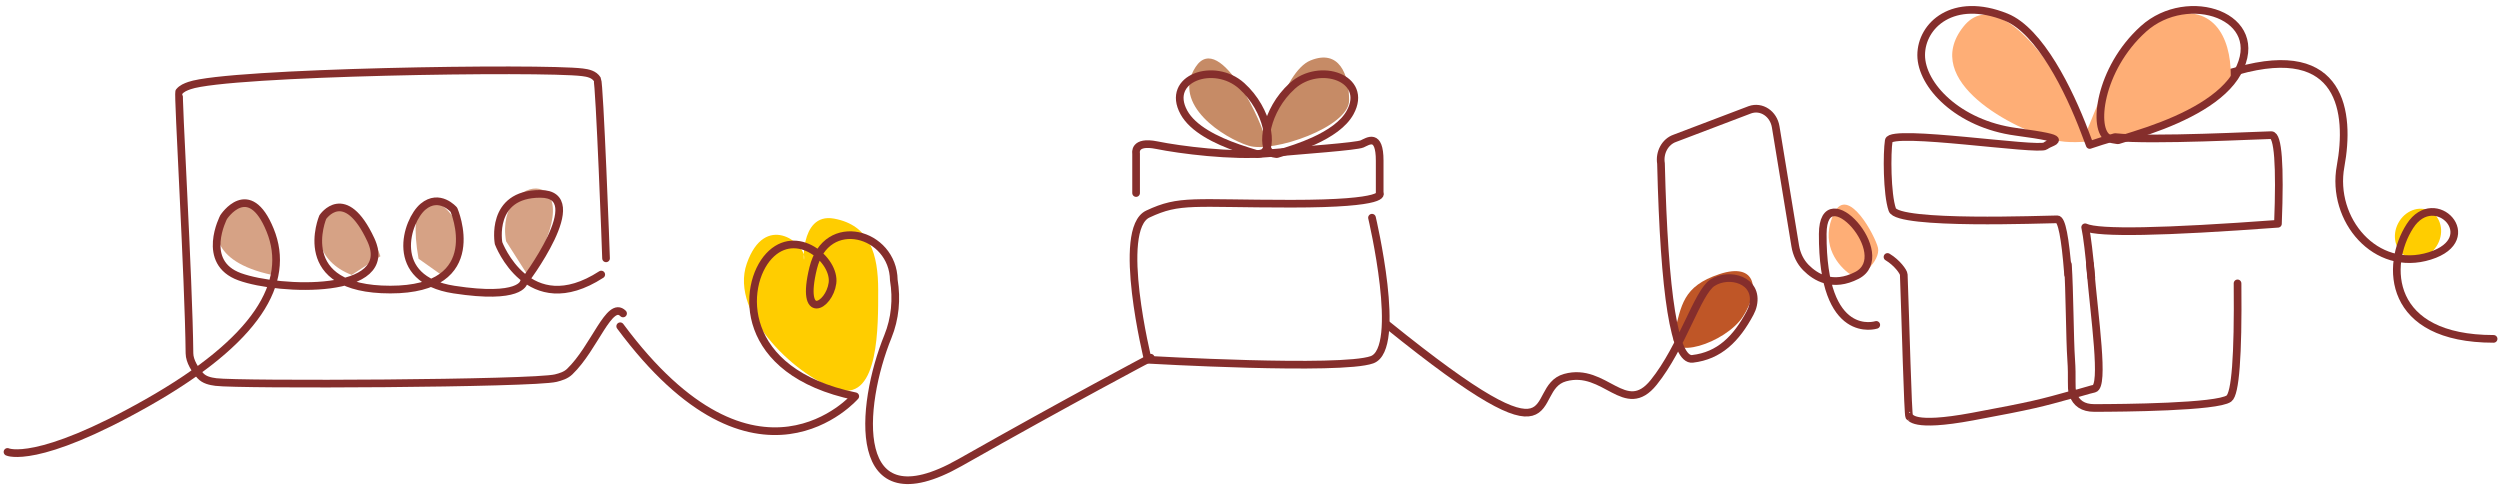<svg fill="none" height="76" viewBox="0 0 391 76" width="391" xmlns="http://www.w3.org/2000/svg"><ellipse cx="378" cy="36.5" fill="#ffcd00" rx="4" ry="3.5" transform="matrix(-.469 .883 -.883 -.469 587.688 -280.118)"/><path clip-rule="evenodd" d="m131.298 60.966c-6.19-1.571-17.33-11.717-14.495-19.761 2.834-8.044 8.97-3.265 8.97-.975s-.974-7.069 4.667-6.04 6.909 5.63 6.909 11.181c0 5.551.139 17.166-6.051 15.595z" fill="#ffcd00" fill-rule="evenodd"/><path clip-rule="evenodd" d="m42.578 43c-19.873-4.178 1.108-22.226.405-.489z" fill="#d6a285" fill-rule="evenodd"/><path clip-rule="evenodd" d="m69.044 43c9.944-5.266-6.967-21.596-3.584-2.539z" fill="#d6a285" fill-rule="evenodd"/><path clip-rule="evenodd" d="m82.509 43c11.291-17.649-5.291-16.5-3.359-5.266z" fill="#d6a285" fill-rule="evenodd"/><path clip-rule="evenodd" d="m55 43c-11.243-4.389-1.028-19.553 4.5-2.922z" fill="#d6a285" fill-rule="evenodd"/><path d="m390 53c-16.665 0-16.992-11.58-13.084-17.649s11.578 2.007 3.11 4.673c-8.468 2.666-15.496-5.674-13.959-14.016 1.536-8.342.289-19.556-16.123-14.925-16.411 4.632-18.944 1.595-18.944 1.595" stroke="#852e2c" stroke-linecap="round" stroke-linejoin="round" stroke-width="1.2"/><path clip-rule="evenodd" d="m195.304 22.797c-3.813-1.171-12.167-6.41-8.311-12.322 3.856-5.912 10.901 9.693 10.901 11.401s2.637-10.632 7.083-12.429c4.446-1.797 6.023 2.128 6.023 6.267s-11.883 8.255-15.696 7.083z" fill="#c68b66" fill-rule="evenodd"/><path clip-rule="evenodd" d="m321.539 21.94c-6.645-1.687-21.205-9.23-14.485-17.742 6.721-8.512 18.999 13.957 18.999 16.415 0 2.459 4.596-15.308 12.345-17.896 7.748-2.587 10.498 3.064 10.498 9.024 0 5.96-20.711 11.885-27.357 10.198z" fill="#feae76" fill-rule="evenodd"/><g stroke="#852e2c" stroke-linecap="round" stroke-linejoin="round" stroke-width="1.2"><path d="m323.417 41.355.005.062c.272 3.875.287 11.655.506 14.753.22 3.098-.06 4.36.24 5.374l.037.116-.063.017c-4.903 1.358-6.038 1.698-15.652 3.483s-9.614 0-9.885 0c-.209 0-.587-15.207-.856-22.212-.017-.436-1.062-1.865-2.491-2.727l-.053-.032"/><path d="m349.951 44.32.003.252c.107 11.109-.343 17.029-1.349 17.761-1.841 1.339-16.629 1.474-21.075 1.474-1.721 0-2.829-.728-3.324-2.185l.745-.123c1.672-.445 2.256-.678 2.544-.705 0 0-1.612.418.035-.002s.054-10.93-.639-19.168l-.031-.361"/><path d="m323.451 42.951-.017-.23c-.441-5.613-.997-8.419-1.67-8.419-1.741 0-24.958.949-25.809-1.506-.852-2.455-.855-8.899-.553-10.809.303-1.909 23.452 1.683 24.498.841s4.499-.997-4.587-2.215c-9.087-1.217-14.84-7.309-14.84-11.99 0-4.682 5.015-9.273 13.283-5.943 5.303 2.136 9.875 11.54 12.297 17.934.26.688.523 1.354.746 1.965l.034.096.139-.049c1.052-.37 2.329-.751 3.694-1.151l.132-.039.036.004c5.659.62 22.979-.305 24.394-.305 1.06 0 1.407 4.621 1.042 13.862-17.985 1.331-28.029 1.517-30.131.559l-.02-.01.012.051c.291 1.313.634 4.267.949 7.765l.004.048"/><path clip-rule="evenodd" d="m349.977 11.297c-2.298 4.189-8.183 7.119-13.902 9.103-1.558.541-3.209 1.044-4.755 1.523l-.055.017-.149-.018c-.54-.069-.959-.156-1.228-.261l-.085-.036c-2.621-1.224-1.526-10.841 5.432-17.107s19.544-1.975 14.742 6.78z" fill-rule="evenodd"/><path d="m97 51.025c21.35 28.792 36.764 10.951 36.764 10.951-18.387-3.809-17.776-17.343-13.484-21.941s10.417.631 9.918 4.253-5.088 6.118-3.018-2.35c2.069-8.467 12.506-5.562 12.611 1.862.493 2.97.214 6.035-.92 8.824-4.427 10.899-6.035 29.525 11.258 19.731 17.293-9.794 29.848-16.41 29.848-16.41"/><path d="m1.173 70.681s4.533 2.113 21.827-7.681c17.293-9.794 22.56-18.864 19.251-26.997-3.309-8.133-7.277-2.041-7.277-2.041s-3.703 7.072 2.522 9.325 24.564 2.918 20.504-5.787c-4.061-8.705-7.518-3.537-7.518-3.537s-4.787 11.325 10.567 11.325c15.354 0 9.936-12.487 9.936-12.487s-2.251-2.618-4.817-.481c-2.566 2.137-5.625 11.357 4.817 12.968 10.441 1.611 10.912-1.107 10.912-1.107s10.544-13.861 2.603-13.861c-7.941 0-6.525 7.715-6.525 7.715s4.607 12.307 16.058 4.903"/><path d="m94.785 40.404c-.002-.692-1.019-27.422-1.369-27.992-.49-.798-1.455-.998-2.321-1.104-6.385-.783-55.315-.071-61.461 2.075-.588.206-1.2.444-1.611.958-.242.303 1.49 29.091 1.611 40.928.013 1.239.906 2.614 1.694 3.483.626.691 1.561.882 2.439.999 3.582.477 49.633.268 53.162-.614.772-.193 1.568-.436 2.17-1.012 3.901-3.739 6.208-11.24 8.347-9.1"/></g><path clip-rule="evenodd" d="m288.993 42.625c-1.922-1.521-4.288-4.846-2.144-9.295 2.144-4.45 6.429 3.533 6.868 5.436.438 1.903-2.802 5.381-4.724 3.86z" fill="#feae76" fill-rule="evenodd"/><path clip-rule="evenodd" d="m261.83 52.204c1.156-4.399 1.298-7.417 7.093-9.334 5.796-1.917 6.399 2.412 3.678 6.628-2.72 4.216-11.927 7.106-10.771 2.706z" fill="#bf5627" fill-rule="evenodd"/><path d="m217 50.815c29.248 23.614 21.53 9.978 27.777 8.245 6.248-1.733 9.381 6.304 13.857.752 4.476-5.551 6.844-14.056 9.185-15.582 2.616-1.706 7.205-.438 6.364 3.473-.094.441-.261.862-.47 1.252-2.156 4.039-4.815 6.685-9.003 7.17-2.793.324-4.436-9.861-4.931-30.552-.277-1.719.641-3.404 2.146-3.936l11.766-4.471c1.801-.636 3.69.62 4.027 2.677l3.056 18.626c.212 1.291.784 2.476 1.654 3.364 1.51 1.54 4.213 3.19 7.996 1.235 6.107-3.156-5.297-15.796-5.349-6.5-.093 16.978 8.372 14.246 8.372 14.246" stroke="#852e2c" stroke-linecap="round" stroke-linejoin="round" stroke-width="1.2"/><path d="m177.685 30.19v-6.207s-.435-2.024 3.234-1.28c3.668.744 11.754 1.775 17.361 1.28 5.607-.495 13.865-1.08 14.76-1.478.896-.399 2.741-1.776 2.741 2.629v5.056s1.636 1.669-13.837 1.669-17.38-.749-22.423 1.619c-5.042 2.368 0 22.787 0 22.787s30.217 1.741 35.058 0c4.842-1.741 0-22.215 0-22.215" stroke="#852e2c" stroke-linecap="round" stroke-linejoin="round" stroke-width="1.2"/><path d="m211.163 17.584c-1.027 1.871-3.221 3.333-5.692 4.458-.92.419-1.877.791-2.828 1.121-.955.331-1.967.64-2.914.933l-.034.01-.091-.011c-.331-.043-.588-.095-.753-.16l-.051-.022c-1.607-.75-.936-6.644 3.328-10.484 4.264-3.84 11.978-1.21 9.035 4.155z" style="fill-rule:evenodd;clip-rule:evenodd;stroke:#852e2c;stroke-width:1.2;stroke-linecap:round;stroke-linejoin:round"/><path d="m185.162 17.584c1.408 2.567 5.014 4.363 8.519 5.579.955.331 1.967.64 2.914.933l.034.01.091-.011c.331-.043.588-.095.753-.16l.052-.022c1.606-.75.935-6.644-3.329-10.484-4.264-3.84-11.977-1.21-9.034 4.155z" style="fill-rule:evenodd;clip-rule:evenodd;stroke:#852e2c;stroke-width:1.2;stroke-linecap:round;stroke-linejoin:round"/></svg>